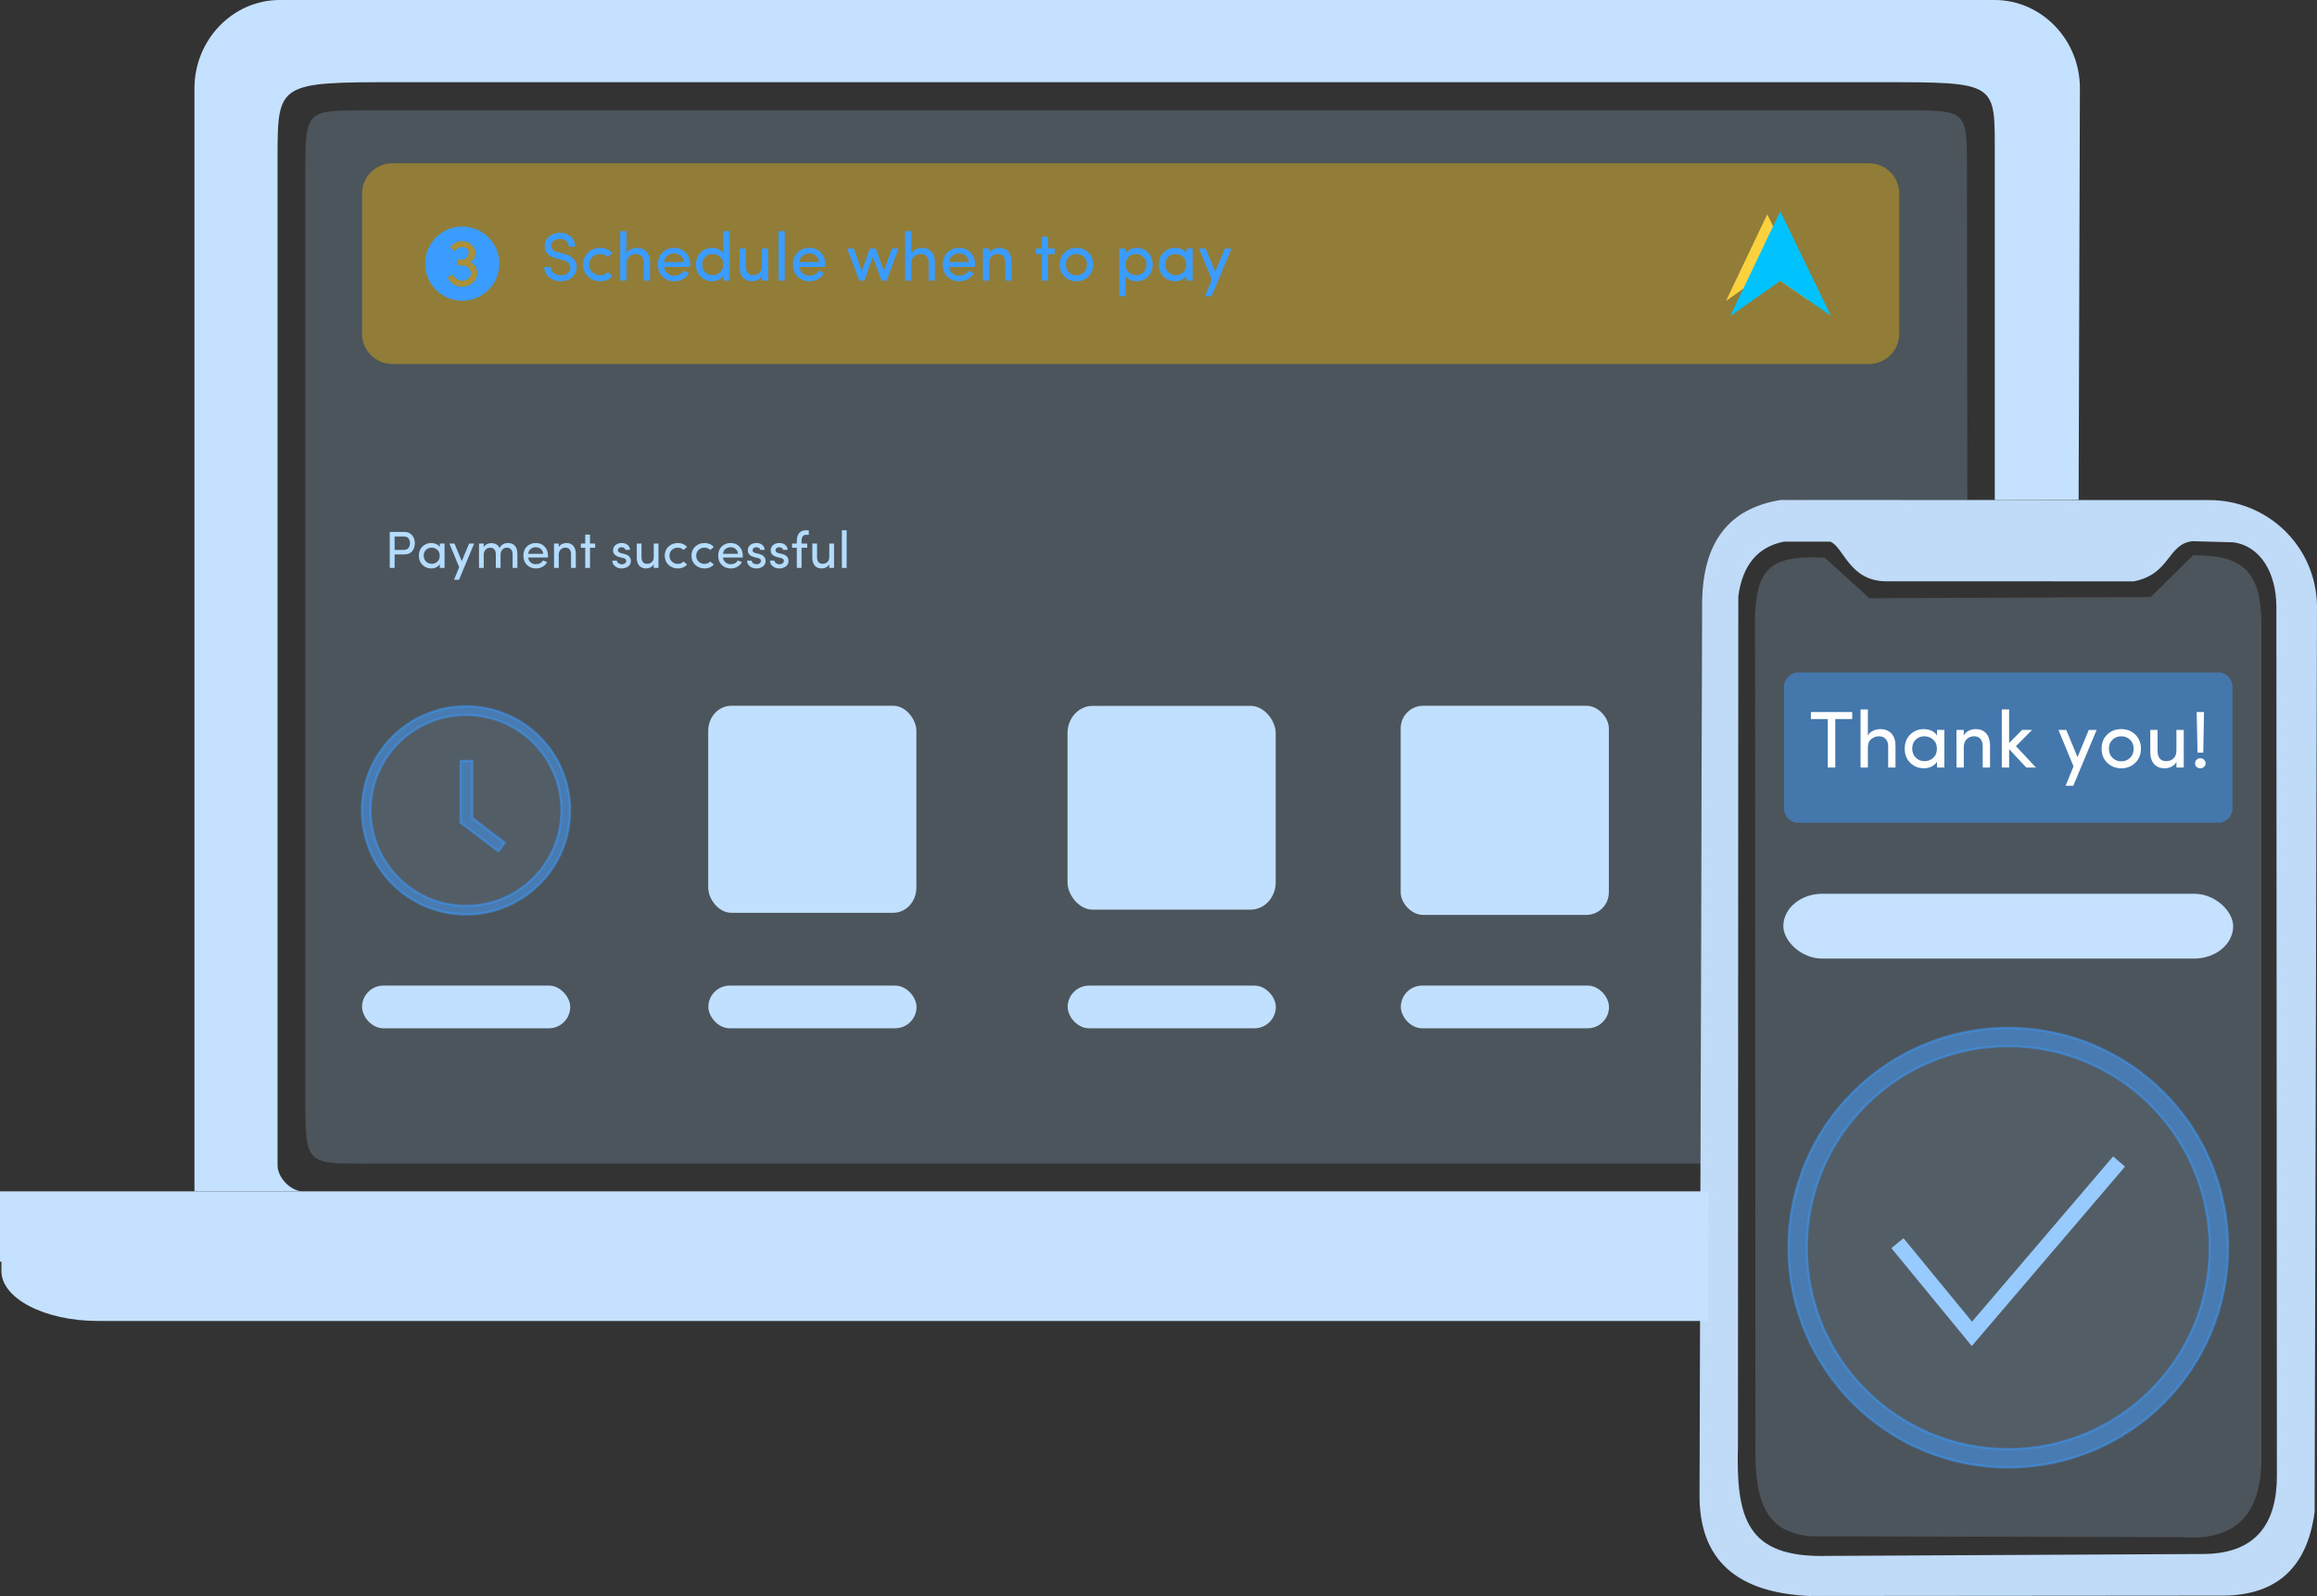 <?xml version="1.0" encoding="UTF-8"?>
<!DOCTYPE svg PUBLIC "-//W3C//DTD SVG 1.1//EN" "http://www.w3.org/Graphics/SVG/1.1/DTD/svg11.dtd">
<!-- Creator: CorelDRAW 2018 (64-Bit Evaluation Version) -->
<svg xmlns="http://www.w3.org/2000/svg" xml:space="preserve" width="200.342mm" height="137.993mm" version="1.1" style="shape-rendering:geometricPrecision; text-rendering:geometricPrecision; image-rendering:optimizeQuality; fill-rule:evenodd; clip-rule:evenodd"
viewBox="0 0 16827.78 11590.77"
 xmlns:xlink="http://www.w3.org/1999/xlink">
 <rect x="0" y="0" width="16827.78" height="11590.77" fill="#333333" stroke="none"/>
 <defs>
  <style type="text/css">
   <![CDATA[
    .str0 {stroke:#3B9CFF;stroke-width:16.8;stroke-miterlimit:22.926;stroke-opacity:0.49}
    .str1 {stroke:#97CBFF;stroke-width:113.79;stroke-miterlimit:22.926}
    .fil15 {fill:none}
    .fil10 {fill:#3B9CFF}
    .fil5 {fill:#C4E1FF}
    .fil4 {fill:#c4e1ff}
    .fil3 {fill:#c4e1ff}
    .fil11 {fill:#3B9CFF;fill-rule:nonzero}
    .fil6 {fill:#B4DCFF;fill-rule:nonzero}
    .fil7 {fill:white;fill-rule:nonzero}
    .fil12 {fill:#B4DCFF;fill-opacity:0.059}
    .fil0 {fill:#B4DCFF;fill-opacity:0.2}
    .fil9 {fill:#FBD13E;fill-rule:nonzero;fill-opacity:0.231}
    .fil8 {fill:#FBD13E;fill-opacity:0.471}
    .fil1 {fill:#3B9CFF;fill-opacity:0.49}
    .fil2 {fill:#c4e1ff;fill-opacity:0.961}
    .fil14 {fill:#00C2FF}
    .fil13 {fill:#FBD13E}
   ]]>
  </style>
 </defs>
 <g id="Layer_x0020_1">
  <g id="_2467842869232">
   <path class="fil0" d="M13253.15 4050.73c-423.39,-25.16 -491.95,105.15 -507.05,426.77l3.24 6047.92c-4.88,418.23 102.16,609.2 407.67,631.88l2689.23 6.54c436.55,31.85 588.6,-214.1 578.02,-618.79l0 -6024.16c-5.57,-379.9 -141.89,-490.35 -495.98,-487.82l-308.26 303.13 -2042.56 8.32 -324.32 -293.8z"/>
   <path class="fil1" d="M13059.49 4883.72l3051.89 0c56.23,0 102.22,45.99 102.22,102.21l0 887.5c0,56.23 -46,102.22 -102.22,102.22l-3051.89 0c-56.21,0 -102.21,-46 -102.21,-102.22l0 -887.5c0,-56.23 46,-102.21 102.21,-102.21z"/>
   <path class="fil2" d="M16003.65 11285.9l-2734.45 13.88c-584.72,14.57 -661.45,-271.71 -646.98,-804.91l2.71 -6164.92c30.21,-221.71 137.26,-357.58 331.24,-396.3l336.71 -0.15c98.08,38.78 137.7,288.99 409.06,288.26l1795.95 0.33c267.96,-53.81 242.19,-270.72 424.99,-291.61l298.17 8.24c202.6,28.94 308.98,229.14 311.66,459.17l3.81 6320.58c0.2,341.98 -148.37,565.48 -532.87,567.43zm-3068.46 -7655.22c-367.52,58.09 -581.73,295.11 -573.56,791.5l-18.21 6411.28c-11.33,507.29 282.97,731.64 791.87,757.31l2975.3 -2.5c398.16,8.42 643.74,-178.74 699.92,-608.64l17.29 -6581.97c-9.07,-439.42 -366.61,-768.35 -788.07,-765.85l-3104.53 -1.13z"/>
   <path class="fil3" d="M12403.47 9593.46l-11693.59 0c-384.81,0 -699.57,-162.97 -699.57,-362.2l0 -68.26 -10.31 0 0 -510.62 12408.81 0 -1.84 324.37 -3.5 616.7z"/>
   <path class="fil4" d="M12408.81 8652.38l-10216.37 0c-87.62,-8.21 -176.62,-101.46 -176.62,-189.49l0 -7325.88c0,-533.43 8.45,-540.14 863.56,-540.14l10759.24 0c880.25,0 848.73,-2.29 848.74,536.12l0.08 2498.25 609.07 -1.24 9.24 -2988.56c1.08,-352.81 -278.76,-641.45 -619.49,-641.45l-12454.52 0c-340.74,0 -619.49,288.64 -619.49,641.45l0 8010.94 10996.55 0z"/>
   <rect class="fil5" x="12951.86" y="6490.93" width="3267.14" height="470.77" rx="283.23" ry="235.39"/>
   <rect class="fil5" x="5143.55" y="5125.67" width="1511.91" height="1503.47" rx="167.11" ry="182.45"/>
   <rect class="fil5" x="7753.11" y="5126.22" width="1511.91" height="1480.21" rx="182.65" ry="197.54"/>
   <rect class="fil5" x="2629.53" y="7157.91" width="1511.91" height="310" rx="155.08" ry="155"/>
   <rect class="fil5" x="5144.59" y="7157.92" width="1511.91" height="309.99" rx="155.07" ry="155"/>
   <rect class="fil5" x="7754.16" y="7157.92" width="1511.91" height="309.99" rx="155.07" ry="155"/>
   <path class="fil6" d="M2934.63 3896.23l-68.59 0 0 97.48 66.57 0c14.48,-0.13 25.54,-4.61 33.25,-13.52 7.64,-8.92 11.57,-20.42 11.69,-34.65 0,-14.22 -3.66,-26.11 -10.94,-35.59 -7.58,-9.16 -18.27,-13.72 -31.99,-13.72zm-103.86 228.33l0 -261.33 104.24 0c25.85,0 45.14,7.96 58.03,23.89 13.21,15.49 19.79,34.77 19.79,58.03 0,23.33 -6.58,42.74 -19.66,58.23 -13.15,15.55 -32.56,23.33 -58.28,23.33l-68.84 0 0 97.85 -35.27 0z"/>
   <path id="1" class="fil6" d="M3176.68 4078.67c11.38,-10.62 17.07,-24.9 17.07,-42.92 0,-18.02 -5.94,-32.24 -17.76,-42.61 -11.89,-10.37 -25.86,-15.61 -41.91,-15.74 -16.12,0 -29.58,5.38 -40.46,16.13 -10.87,10.62 -16.3,24.53 -16.3,41.85 0,17.25 5.56,31.48 16.68,42.54 11.13,11.12 24.85,16.69 41.16,16.69 16.31,0 30.15,-5.32 41.53,-15.93zm51.97 45.9l-34.51 0 0 -27.18c-5.57,9.29 -13.98,16.75 -25.22,22.44 -11.26,5.69 -23.52,8.53 -36.92,8.53 -24.54,0 -45.84,-8.6 -63.85,-25.79 -17.38,-17.14 -26.11,-39.39 -26.11,-66.63 0,-27.32 8.6,-49.5 25.73,-66.51 17.19,-17.07 38.62,-25.66 64.29,-25.79 12.83,0 25.22,2.65 37.04,7.96 11.63,5.81 19.97,13.27 25.04,22.44l0 -26.62 34.51 0 0 177.13z"/>
   <polygon id="2" class="fil6" points="3443.7,3947.43 3333.71,4210.66 3297.62,4210.66 3334.79,4119.13 3263.86,3947.43 3300.71,3947.43 3353.69,4075.63 3406.86,3947.43 "/>
   <path id="3" class="fil6" d="M3635.5 4029.29l0 95.27 -34.51 0 0 -100.26c0,-14.67 -3.54,-25.98 -10.56,-34.01 -6.76,-8.35 -16.69,-12.52 -29.64,-12.52 -12.83,0 -23.96,4.36 -33.32,13.09 -9.42,8.72 -14.09,21.55 -14.09,38.43l0 95.27 -34.51 0 0 -177.13 34.51 0 0 26.93c4.11,-8.47 10.81,-15.42 20.23,-20.8 9.86,-5.38 18.84,-8.28 26.87,-8.79 34.07,-2.08 56.64,9.86 67.64,35.78 12.32,-24.59 32.68,-36.92 61.19,-36.92 22.19,0 39.07,6.82 50.57,20.55 11.82,13.46 17.76,32.81 17.76,57.97l0 102.41 -34.52 0 0 -99.88c0,-14.41 -3.6,-25.85 -10.74,-34.39 -7.71,-8.35 -18.14,-12.58 -31.23,-12.71 -13.02,-0.13 -23.9,4.55 -32.49,14.04 -8.66,9.48 -13.03,22 -13.15,37.67z"/>
   <path id="4" class="fil6" d="M3979.83 4035.49c0,7.84 -0.13,12.32 -0.38,13.59l-143.75 0c1.71,14.29 8.03,26.11 18.9,35.53 10.5,8.66 22.26,13.02 35.35,13.02 25.6,0 43.48,-9.16 53.73,-27.5 0.25,0 0.63,0.07 1.13,0.32 0.45,0.25 1.33,0.7 2.6,1.33 1.45,0.63 3.41,1.39 5.88,2.21 2.46,0.89 4.36,1.65 5.56,2.28l14.47 5.38c-7.27,14.92 -18.27,26.42 -32.99,34.51 -14.67,8.16 -30.85,12.2 -48.49,12.2 -25.35,0 -46.97,-8.53 -64.98,-25.67 -17.14,-17.14 -25.67,-39.57 -25.67,-67.2 0,-27.69 8.53,-49.88 25.54,-66.63 17.07,-16.68 38.62,-25.09 64.79,-25.22 26.16,0 47.28,8.47 63.34,25.35 16.62,16.81 24.96,39 24.96,66.5zm-51.71 -48.42c-9.86,-8.48 -22.12,-12.71 -36.66,-12.71 -14.6,0 -27.12,4.23 -37.61,12.71 -10.37,9.04 -16.44,20.8 -18.14,35.08l109.81 0c-1.71,-14.29 -7.53,-26.05 -17.39,-35.08z"/>
   <path id="5" class="fil6" d="M4058.22 4029.04l0 95.52 -34.51 0 0 -177.13 34.51 0 0 26.62c5.06,-9.86 12.64,-17.45 22.82,-22.64 10.11,-5.18 20.99,-7.77 32.56,-7.77 22.25,0 39,6.82 50.32,20.55 11.82,13.46 17.82,32.81 17.95,57.97l0 102.41 -34.51 0 0 -100.13c0,-14.92 -3.54,-26.42 -10.56,-34.45 -6.83,-8.41 -16.88,-12.58 -30.22,-12.58 -13.46,0 -24.9,4.37 -34.26,13.15 -9.42,8.72 -14.09,21.62 -14.09,38.5z"/>
   <polygon id="6" class="fil6" points="4285.04,3882.57 4285.04,3947.43 4322.21,3947.43 4322.21,3978.16 4285.04,3978.16 4285.04,4124.56 4250.52,4124.56 4250.52,3978.16 4218.66,3978.16 4218.66,3947.43 4250.52,3947.43 4250.52,3882.57 "/>
   <path id="7" class="fil6" d="M4472.47 3956.6c11.82,-8.66 26.11,-12.95 42.92,-12.95 16.75,0 30.66,4.29 41.59,12.89 11,8.59 17.26,20.86 18.71,36.79l-32.93 0c-1.02,-5.75 -4.05,-10.37 -9.11,-13.84 -5.56,-3.42 -11.69,-5.12 -18.52,-5.12 -6.76,0 -12.52,1.45 -17.19,4.37 -5.06,2.27 -8.21,6.26 -9.61,11.82 -1.33,5.56 -1.13,9.99 0.57,13.27 2.84,5.69 9.79,10.11 20.86,13.28l26.11 6.38c30.66,7.53 45.95,24.78 45.95,51.77 0,15.99 -6.64,28.89 -19.97,38.81 -13.46,9.54 -29.21,14.29 -47.22,14.29 -18.08,0 -33.76,-5.19 -47.1,-15.61 -13.34,-10.37 -20.1,-24.15 -20.35,-41.41l32.62 0c1.45,9.16 6.13,15.93 14.09,20.23 7.71,4.87 16.06,7.02 25.04,6.52 8.97,-0.51 15.93,-2.91 20.86,-7.21 4.93,-4.37 7.71,-9.61 8.35,-15.81 0.5,-6.19 -1.39,-11.12 -5.75,-14.85 -4.3,-3.74 -10.25,-6.45 -17.76,-8.16l-24.27 -5.63c-17.14,-4.62 -29.78,-11.38 -37.87,-20.42 -7.78,-9.36 -11,-21.05 -9.61,-35.14 1.33,-14.1 7.9,-25.48 19.6,-34.27z"/>
   <path id="8" class="fil6" d="M4747.96 4043.08l0 -95.65 34.51 0 0 177.13 -34.51 0 0 -26.42c-5.06,9.74 -12.64,17.26 -22.82,22.44 -10.11,5.18 -20.86,7.78 -32.24,7.78 -21.94,0 -38.81,-6.9 -50.64,-20.74 -11.82,-13.84 -17.7,-33.06 -17.57,-57.65l0 -102.53 34.51 0 0 100.07c0,14.72 3.42,26.3 10.18,34.71 6.83,8.27 17.07,12.39 30.78,12.39 13.72,0 25.1,-4.3 34.26,-12.96 9.16,-8.66 13.66,-21.49 13.53,-38.56z"/>
   <path id="9" class="fil6" d="M4923.06 3943.64c27.31,0 49.68,9.54 67.2,28.57l-26.3 21.87c-11.06,-11.12 -24.97,-16.69 -41.66,-16.69 -16.62,0 -30.78,5.38 -42.42,16.19 -11.69,10.62 -17.57,24.72 -17.57,42.36 0,17.57 5.95,31.86 17.76,42.85 11.89,11.06 26.05,16.56 42.61,16.56 16.68,0 30.47,-5.81 41.28,-17.45l26.68 22c-17.64,18.97 -39.95,28.45 -66.82,28.45 -26.93,0 -49.68,-8.53 -68.27,-25.6 -18.52,-17.33 -27.75,-39.58 -27.75,-66.82 0,-27.25 9.11,-49.44 27.25,-66.51 18.2,-17.07 40.84,-25.66 68.02,-25.79z"/>
   <path id="10" class="fil6" d="M5117.13 3943.64c27.31,0 49.68,9.54 67.2,28.57l-26.3 21.87c-11.06,-11.12 -24.97,-16.69 -41.66,-16.69 -16.62,0 -30.78,5.38 -42.42,16.19 -11.69,10.62 -17.57,24.72 -17.57,42.36 0,17.57 5.95,31.86 17.76,42.85 11.89,11.06 26.05,16.56 42.61,16.56 16.68,0 30.47,-5.81 41.28,-17.45l26.68 22c-17.64,18.97 -39.95,28.45 -66.82,28.45 -26.93,0 -49.68,-8.53 -68.27,-25.6 -18.52,-17.33 -27.75,-39.58 -27.75,-66.82 0,-27.25 9.11,-49.44 27.25,-66.51 18.2,-17.07 40.84,-25.66 68.02,-25.79z"/>
   <path id="11" class="fil6" d="M5394.58 4035.49c0,7.84 -0.13,12.32 -0.38,13.59l-143.75 0c1.71,14.29 8.03,26.11 18.9,35.53 10.5,8.66 22.26,13.02 35.35,13.02 25.6,0 43.48,-9.16 53.73,-27.5 0.25,0 0.63,0.07 1.13,0.32 0.45,0.25 1.33,0.7 2.6,1.33 1.45,0.63 3.41,1.39 5.88,2.21 2.46,0.89 4.36,1.65 5.56,2.28l14.47 5.38c-7.27,14.92 -18.27,26.42 -32.99,34.51 -14.67,8.16 -30.85,12.2 -48.49,12.2 -25.35,0 -46.97,-8.53 -64.98,-25.67 -17.14,-17.14 -25.67,-39.57 -25.67,-67.2 0,-27.69 8.53,-49.88 25.54,-66.63 17.07,-16.68 38.62,-25.09 64.79,-25.22 26.16,0 47.28,8.47 63.34,25.35 16.62,16.81 24.96,39 24.96,66.5zm-51.71 -48.42c-9.86,-8.48 -22.12,-12.71 -36.66,-12.71 -14.6,0 -27.12,4.23 -37.61,12.71 -10.37,9.04 -16.44,20.8 -18.14,35.08l109.81 0c-1.71,-14.29 -7.53,-26.05 -17.39,-35.08z"/>
   <path id="12" class="fil6" d="M5450.85 3956.6c11.82,-8.66 26.11,-12.95 42.92,-12.95 16.75,0 30.66,4.29 41.59,12.89 11,8.59 17.26,20.86 18.71,36.79l-32.93 0c-1.02,-5.75 -4.05,-10.37 -9.11,-13.84 -5.56,-3.42 -11.69,-5.12 -18.52,-5.12 -6.76,0 -12.52,1.45 -17.19,4.37 -5.06,2.27 -8.21,6.26 -9.61,11.82 -1.33,5.56 -1.13,9.99 0.57,13.27 2.84,5.69 9.79,10.11 20.86,13.28l26.11 6.38c30.66,7.53 45.95,24.78 45.95,51.77 0,15.99 -6.64,28.89 -19.97,38.81 -13.46,9.54 -29.21,14.29 -47.22,14.29 -18.08,0 -33.76,-5.19 -47.1,-15.61 -13.34,-10.37 -20.1,-24.15 -20.35,-41.41l32.62 0c1.45,9.16 6.13,15.93 14.09,20.23 7.71,4.87 16.06,7.02 25.04,6.52 8.97,-0.51 15.93,-2.91 20.86,-7.21 4.93,-4.37 7.71,-9.61 8.35,-15.81 0.5,-6.19 -1.39,-11.12 -5.75,-14.85 -4.3,-3.74 -10.25,-6.45 -17.76,-8.16l-24.27 -5.63c-17.14,-4.62 -29.78,-11.38 -37.87,-20.42 -7.78,-9.36 -11,-21.05 -9.61,-35.14 1.33,-14.1 7.9,-25.48 19.6,-34.27z"/>
   <path id="13" class="fil6" d="M5617.35 3956.6c11.82,-8.66 26.11,-12.95 42.92,-12.95 16.75,0 30.66,4.29 41.59,12.89 11,8.59 17.26,20.86 18.71,36.79l-32.93 0c-1.02,-5.75 -4.05,-10.37 -9.11,-13.84 -5.56,-3.42 -11.69,-5.12 -18.52,-5.12 -6.76,0 -12.52,1.45 -17.19,4.37 -5.06,2.27 -8.21,6.26 -9.61,11.82 -1.33,5.56 -1.13,9.99 0.57,13.27 2.84,5.69 9.79,10.11 20.86,13.28l26.11 6.38c30.66,7.53 45.95,24.78 45.95,51.77 0,15.99 -6.64,28.89 -19.97,38.81 -13.46,9.54 -29.21,14.29 -47.22,14.29 -18.08,0 -33.76,-5.19 -47.1,-15.61 -13.34,-10.37 -20.1,-24.15 -20.35,-41.41l32.62 0c1.45,9.16 6.13,15.93 14.09,20.23 7.71,4.87 16.06,7.02 25.04,6.52 8.97,-0.51 15.93,-2.91 20.86,-7.21 4.93,-4.37 7.71,-9.61 8.35,-15.81 0.5,-6.19 -1.39,-11.12 -5.75,-14.85 -4.3,-3.74 -10.25,-6.45 -17.76,-8.16l-24.27 -5.63c-17.14,-4.62 -29.78,-11.38 -37.87,-20.42 -7.78,-9.36 -11,-21.05 -9.61,-35.14 1.33,-14.1 7.9,-25.48 19.6,-34.27z"/>
   <path id="14" class="fil6" d="M5854.53 3851.1l19.34 0 0 32.99 -19.41 0c-22.18,0 -33.19,15.11 -32.93,45.39l0 17.95 40.96 0 0 30.73 -40.96 0 0 146.4 -34.51 0 0 -146.4 -34.51 0 0 -30.73 34.51 0 0 -17.95c0,-25.04 5.63,-44.32 16.94,-57.85 11.31,-13.59 28.2,-20.41 50.57,-20.54z"/>
   <path id="15" class="fil6" d="M6022.87 4043.08l0 -95.65 34.51 0 0 177.13 -34.51 0 0 -26.42c-5.06,9.74 -12.64,17.26 -22.82,22.44 -10.11,5.18 -20.86,7.78 -32.24,7.78 -21.94,0 -38.81,-6.9 -50.64,-20.74 -11.82,-13.84 -17.7,-33.06 -17.57,-57.65l0 -102.53 34.51 0 0 100.07c0,14.72 3.42,26.3 10.18,34.71 6.83,8.27 17.07,12.39 30.78,12.39 13.72,0 25.1,-4.3 34.26,-12.96 9.16,-8.66 13.66,-21.49 13.53,-38.56z"/>
   <polygon id="16" class="fil6" points="6114.47,4124.56 6114.47,3851.1 6148.98,3851.1 6148.98,4124.56 "/>
   <rect class="fil5" x="10172.83" y="5125.6" width="1511.91" height="1518.96" rx="163.65" ry="163.57"/>
   <rect class="fil5" x="10173.87" y="7157.91" width="1511.91" height="310" rx="155.07" ry="155"/>
   <polygon class="fil7" points="13152.1,5222.13 13152.1,5171.26 13452.03,5171.26 13452.03,5222.13 13329.26,5222.13 13329.26,5574.09 13274.89,5574.09 13274.89,5222.13 "/>
   <path id="1" class="fil7" d="M13565.95 5426.86l0 147.24 -53.2 0 0 -421.54 53.2 0 0 189.53c7.41,-15.2 20.07,-26.9 38.01,-34.88 17.83,-7.99 35.18,-11.99 51.93,-11.99 34.5,0 61.68,10.72 81.46,32.25 19.78,21.54 29.52,51.06 29.14,88.77l0 157.86 -53.2 0 0 -154.35c0,-22.7 -6.04,-40.15 -18.03,-52.52 -11.6,-13.35 -27.68,-19.97 -48.24,-19.97 -20.56,0 -39.17,6.53 -55.93,19.68 -16.76,13.15 -25.14,33.14 -25.14,59.93z"/>
   <path id="2" class="fil7" d="M14041.07 5503.35c17.55,-16.37 26.32,-38.39 26.32,-66.16 0,-27.78 -9.16,-49.7 -27.38,-65.68 -18.32,-15.98 -39.86,-24.07 -64.61,-24.27 -24.85,0 -45.6,8.28 -62.36,24.85 -16.77,16.37 -25.14,37.81 -25.14,64.51 0,26.6 8.58,48.52 25.72,65.58 17.15,17.15 38.29,25.73 63.44,25.73 25.14,0 46.47,-8.18 64.01,-24.55zm80.1 70.74l-53.2 0 0 -41.9c-8.58,14.32 -21.54,25.82 -38.88,34.59 -17.35,8.77 -36.24,13.15 -56.91,13.15 -37.81,0 -70.64,-13.25 -98.42,-39.75 -26.79,-26.41 -40.24,-60.71 -40.24,-102.71 0,-42.09 13.25,-76.29 39.66,-102.51 26.5,-26.31 59.54,-39.56 99.1,-39.75 19.78,0 38.88,4.09 57.1,12.28 17.93,8.96 30.79,20.46 38.59,34.59l0 -41.02 53.2 0 0 273.03z"/>
   <path id="3" class="fil7" d="M14262.56 5426.86l0 147.24 -53.2 0 0 -273.03 53.2 0 0 41.02c7.79,-15.2 19.49,-26.9 35.18,-34.88 15.59,-7.99 32.35,-11.99 50.19,-11.99 34.3,0 60.12,10.52 77.56,31.67 18.22,20.76 27.48,50.57 27.68,89.35l0 157.86 -53.2 0 0 -154.35c0,-23 -5.46,-40.73 -16.28,-53.11 -10.52,-12.95 -26.01,-19.39 -46.58,-19.39 -20.76,0 -38.39,6.72 -52.82,20.27 -14.51,13.45 -21.73,33.32 -21.73,59.34z"/>
   <polygon id="4" class="fil7" points="14591.72,5574.09 14538.52,5574.09 14538.52,5152.55 14591.72,5152.55 14591.72,5396.17 14685.95,5301.06 14758.45,5301.06 14641.42,5418.96 14786.41,5574.09 14716.16,5574.09 14591.72,5440.69 "/>
   <polygon id="5" class="fil7" points="15227.25,5301.06 15057.69,5706.81 15002.05,5706.81 15059.35,5565.71 14950.02,5301.06 15006.83,5301.06 15088.49,5498.67 15170.43,5301.06 "/>
   <path id="6" class="fil7" d="M15470.36 5503.84c17.06,-16.77 25.63,-38.79 25.63,-66.07 0,-27.38 -8.57,-49.2 -25.63,-65.58 -17.05,-16.47 -38.29,-24.75 -63.73,-24.95 -25.33,0 -46.68,8.18 -63.92,24.65 -17.44,16.56 -26.21,38.39 -26.21,65.58 0,27.09 8.58,49.11 25.63,66.07 17.06,17.05 38.39,25.53 64.02,25.53 25.73,0 47.16,-8.37 64.21,-25.23zm-63.92 76.1c-39.75,0 -73.47,-13.15 -101.34,-39.46 -27.87,-26.32 -41.8,-60.61 -41.8,-103 0,-42.38 13.74,-76.78 41.12,-103.09 27.38,-26.32 61.19,-39.37 101.53,-39.18 40.54,0 74.44,13.15 101.83,39.46 27.58,26.51 41.42,60.8 41.42,102.8 0,42 -13.84,76.2 -41.51,102.71 -27.68,26.5 -61.49,39.75 -101.25,39.75z"/>
   <path id="7" class="fil7" d="M15806.84 5448.49l0 -147.43 53.2 0 0 273.03 -53.2 0 0 -40.73c-7.79,15 -19.49,26.6 -35.18,34.59 -15.59,7.99 -32.15,11.99 -49.69,11.99 -33.82,0 -59.84,-10.62 -78.06,-31.96 -18.22,-21.34 -27.28,-50.96 -27.09,-88.87l0 -158.05 53.2 0 0 154.25c0,22.7 5.27,40.54 15.69,53.5 10.52,12.77 26.31,19.1 47.46,19.1 21.14,0 38.68,-6.63 52.81,-19.97 14.14,-13.35 21.05,-33.13 20.86,-59.44z"/>
   <path id="8" class="fil7" d="M15942.19 5543.79c0,-10.23 3.7,-18.91 11.11,-26.11 7.31,-7.21 16.27,-10.82 26.79,-10.82 10.42,0 19.59,3.51 27.18,10.52 7.7,7.01 11.5,15.79 11.5,26.41 0,10.63 -3.9,19.29 -11.78,25.92 -7.79,6.82 -16.77,10.23 -26.9,10.23 -10.14,0 -19.1,-3.31 -26.79,-9.94 -7.41,-7.02 -11.11,-15.79 -11.11,-26.21zm11.69 -372.53l53.2 0 -5.26 294.76 -41.51 0 -6.43 -294.76z"/>
   <path class="fil8" d="M2849.57 1185.48l10724.25 0c121.36,0 220.64,99.27 220.64,220.63l0 1017.17c0,121.36 -99.28,220.64 -220.64,220.64l-10724.25 0c-121.34,0 -220.63,-99.28 -220.63,-220.64l0 -1017.17c0,-121.36 99.29,-220.63 220.63,-220.63z"/>
   <path class="fil0" d="M2658.42 801.66l11186.39 -0.39c448.71,-0.02 440.53,3.89 441,449.95l2.51 2379.95 -1225.85 -0.45c-323.92,-11.78 -675.46,150.11 -700.82,694.46l-11.47 4125.61 -9691.76 0c-428.59,0 -441,3.69 -441,-449.95l0 -6749.22c0,-453.63 7.37,-449.94 441,-449.95zm191.15 383.82l10724.25 0c121.36,0 220.64,99.27 220.64,220.63l0 1017.17c0,121.36 -99.28,220.64 -220.64,220.64l-10724.25 0c-121.34,0 -220.63,-99.28 -220.63,-220.64l0 -1017.17c0,-121.36 99.29,-220.63 220.63,-220.63z"/>
   <path class="fil9" d="M3357.58 1927.32l-36.46 0 0 -43.06 36.46 0c10.97,0.33 20.7,-2.97 29.29,-9.9 8.25,-7.43 13.45,-17.32 15.67,-29.53 2.31,-12.29 0.33,-22.6 -5.78,-31.02 -7.58,-11.63 -20.04,-17.82 -37.45,-18.65 -23.18,-2.06 -42.07,7.59 -56.59,29.05l-33.09 -26.16c8.83,-15.26 21.78,-27.31 38.69,-36.22 17.58,-8.41 35.81,-12.04 54.87,-10.72 26.07,1.23 47.6,10.8 64.43,28.63 17.49,17.08 25.99,37.29 25.49,60.72 0,6.27 -1.08,12.87 -3.13,19.8 -5.95,19.39 -17.66,34.07 -35.07,43.8 16.42,6.02 29.54,17.5 39.19,34.65 9.74,17.08 13.69,34.66 11.88,52.64 -2.81,27.39 -15.93,49.99 -39.35,67.73 -23.43,17.65 -50.08,25.41 -79.86,23.17 -21.12,-1.65 -40.17,-8.49 -57.08,-20.54 -16.92,-12.13 -29.87,-27.64 -38.86,-46.69l39.1 -21.21c5.94,12.54 14.2,22.61 24.67,30.2 10.81,8.5 22.52,13.29 35.31,14.27 18.81,0.91 34.82,-3.63 47.84,-13.78 14.52,-10.64 21.95,-23.76 22.44,-39.44 0.5,-15.59 -5.53,-29.12 -18.15,-40.59 -12.54,-11.47 -27.39,-17.16 -44.47,-17.16z"/>
   <path class="fil10" d="M3357.09 1645.23c148.82,0 269.47,120.65 269.47,269.47 0,148.83 -120.64,269.47 -269.47,269.47 -148.82,0 -269.47,-120.64 -269.47,-269.47 0,-148.82 120.65,-269.47 269.47,-269.47zm0.5 282.09l-36.46 0 0 -43.06 36.46 0c10.97,0.33 20.7,-2.97 29.29,-9.9 8.25,-7.43 13.45,-17.32 15.67,-29.53 2.31,-12.29 0.33,-22.6 -5.78,-31.02 -7.58,-11.63 -20.04,-17.82 -37.45,-18.65 -23.18,-2.06 -42.07,7.59 -56.59,29.05l-33.09 -26.16c8.83,-15.26 21.78,-27.31 38.69,-36.22 17.58,-8.41 35.81,-12.04 54.87,-10.72 26.07,1.23 47.6,10.8 64.43,28.63 17.49,17.08 25.99,37.29 25.49,60.72 0,6.27 -1.08,12.87 -3.13,19.8 -5.95,19.39 -17.66,34.07 -35.07,43.8 16.42,6.02 29.54,17.5 39.19,34.65 9.74,17.08 13.69,34.66 11.88,52.64 -2.81,27.39 -15.93,49.99 -39.35,67.73 -23.43,17.65 -50.08,25.41 -79.86,23.17 -21.12,-1.65 -40.17,-8.49 -57.08,-20.54 -16.92,-12.13 -29.87,-27.64 -38.86,-46.69l39.1 -21.21c5.94,12.54 14.2,22.61 24.67,30.2 10.81,8.5 22.52,13.29 35.31,14.27 18.81,0.91 34.82,-3.63 47.84,-13.78 14.52,-10.64 21.95,-23.76 22.44,-39.44 0.5,-15.59 -5.53,-29.12 -18.15,-40.59 -12.54,-11.47 -27.39,-17.16 -44.47,-17.16z"/>
   <path class="fil11" d="M3952.64 1939.1l46.55 0c0.33,15.43 7.3,29.37 20.91,41.9 13.61,12.53 30.78,18.67 51.69,18.34 20.91,0 37.25,-4.64 49.11,-13.85 11.78,-9.21 18.84,-21.41 21.07,-36.43 2.58,-31.27 -16.84,-51.61 -58.33,-60.98l-44.22 -11.36c-55.76,-14.19 -83.63,-44.06 -83.63,-89.44 0,-28.13 10.95,-51.2 32.86,-69.12 21.07,-18.34 47.21,-27.46 78.24,-27.46 31.11,0 57.25,9.21 78.57,27.71 21.24,18.42 31.86,42.73 31.86,72.85l-46.3 0c0,-16.93 -5.97,-30.53 -18,-40.91 -12.28,-10.21 -27.3,-15.35 -45.14,-15.35 -17.75,0 -33.43,4.64 -46.88,13.93 -12.61,9.29 -18.92,21.41 -18.92,36.34 0,23.15 16.51,38.58 49.46,46.29l44.72 10.95c32.77,8.72 56.92,22.32 72.43,40.91 15.6,18.59 21.82,41.23 18.75,67.87 -3.07,26.72 -14.93,48.54 -35.5,65.71 -20.58,17.09 -47.3,25.64 -80.15,25.64 -32.86,0 -61.06,-10.12 -84.63,-30.45 -22.98,-21 -34.51,-45.39 -34.51,-73.1z"/>
   <path id="1" class="fil11" d="M4359.52 1800.21c35.84,0 65.21,12.52 88.2,37.5l-34.51 28.71c-14.52,-14.6 -32.77,-21.91 -54.68,-21.91 -21.81,0 -40.4,7.06 -55.67,21.24 -15.35,13.94 -23.07,32.44 -23.07,55.59 0,23.07 7.8,41.82 23.32,56.25 15.6,14.52 34.19,21.74 55.92,21.74 21.9,0 39.99,-7.63 54.18,-22.9l35.01 28.88c-23.15,24.89 -52.43,37.34 -87.7,37.34 -35.35,0 -65.21,-11.2 -89.61,-33.61 -24.31,-22.73 -36.42,-51.93 -36.42,-87.7 0,-35.76 11.94,-64.88 35.76,-87.28 23.9,-22.4 53.6,-33.69 89.28,-33.85z"/>
   <path id="2" class="fil11" d="M4549.94 1912.3l0 125.36 -45.31 0 0 -358.93 45.31 0 0 161.38c6.3,-12.94 17.08,-22.9 32.35,-29.7 15.19,-6.8 29.95,-10.21 44.22,-10.21 29.37,0 52.51,9.12 69.36,27.46 16.84,18.34 25.14,43.48 24.8,75.59l0 134.41 -45.3 0 0 -131.42c0,-19.34 -5.15,-34.19 -15.35,-44.73 -9.87,-11.36 -23.56,-17.01 -41.07,-17.01 -17.5,0 -33.35,5.56 -47.63,16.77 -14.27,11.2 -21.4,28.21 -21.4,51.03z"/>
   <path id="3" class="fil11" d="M5012.24 1920.76c0,10.29 -0.17,16.18 -0.5,17.84l-188.68 0c2.24,18.75 10.54,34.26 24.81,46.63 13.78,11.36 29.21,17.09 46.37,17.09 33.61,0 57.08,-12.03 70.53,-36.09 0.33,0 0.82,0.08 1.49,0.42 0.59,0.33 1.75,0.91 3.4,1.74 1.92,0.83 4.49,1.82 7.72,2.91 3.23,1.16 5.73,2.16 7.3,2.98l19 7.06c-9.54,19.58 -23.97,34.68 -43.31,45.3 -19.25,10.7 -40.49,16.02 -63.63,16.02 -33.27,0 -61.64,-11.2 -85.3,-33.69 -22.48,-22.49 -33.68,-51.93 -33.68,-88.2 0,-36.34 11.2,-65.46 33.52,-87.45 22.4,-21.91 50.69,-32.94 85.04,-33.1 34.35,0 62.06,11.11 83.14,33.27 21.82,22.07 32.77,51.19 32.77,87.28zm-67.87 -63.55c-12.94,-11.12 -29.05,-16.68 -48.12,-16.68 -19.17,0 -35.6,5.56 -49.37,16.68 -13.61,11.86 -21.57,27.3 -23.81,46.05l144.12 0c-2.24,-18.75 -9.87,-34.19 -22.81,-46.05z"/>
   <path id="4" class="fil11" d="M5230.37 1977.18c15.1,-14.1 22.65,-32.86 22.65,-56.34 0,-23.48 -7.8,-42.06 -23.32,-55.67 -15.6,-13.61 -33.85,-20.49 -54.76,-20.66 -21,0 -38.59,7.06 -52.86,21.16 -14.27,14.27 -21.4,32.69 -21.4,55.43 0,22.65 7.22,41.23 21.65,55.59 14.44,14.44 32.27,21.65 53.51,21.65 21.24,0 39.41,-7.06 54.51,-21.16zm68.45 60.48l-45.3 0 0 -35.67c-7.3,12.2 -18.34,21.98 -33.1,29.45 -14.77,7.47 -30.95,11.2 -48.62,11.2 -32.27,0 -60.15,-11.29 -83.63,-33.85 -22.49,-22.49 -33.77,-51.69 -33.77,-87.46 0,-35.84 11.2,-64.96 33.52,-87.28 22.4,-22.4 50.2,-33.69 83.47,-33.85 17.92,0 34.26,3.49 48.87,10.45 14.51,6.97 25.64,16.84 33.27,29.46l0 -161.38 45.3 0 0 358.93z"/>
   <path id="5" class="fil11" d="M5533.71 1930.71l0 -125.53 45.3 0 0 232.48 -45.3 0 0 -34.68c-6.64,12.78 -16.6,22.65 -29.95,29.46 -13.28,6.8 -27.38,10.21 -42.32,10.21 -28.79,0 -50.94,-9.05 -66.46,-27.21 -15.51,-18.18 -23.23,-43.39 -23.07,-75.67l0 -134.58 45.3 0 0 131.34c0,19.33 4.49,34.51 13.36,45.55 8.95,10.87 22.4,16.26 40.4,16.26 18.01,0 32.94,-5.64 44.97,-17.01 12.03,-11.36 17.92,-28.21 17.76,-50.62z"/>
   <polygon id="6" class="fil11" points="5653.92,2037.67 5653.92,1678.74 5699.23,1678.74 5699.23,2037.67 "/>
   <path id="7" class="fil11" d="M5993.77 1920.76c0,10.29 -0.17,16.18 -0.5,17.84l-188.68 0c2.24,18.75 10.54,34.26 24.81,46.63 13.78,11.36 29.21,17.09 46.37,17.09 33.61,0 57.08,-12.03 70.53,-36.09 0.33,0 0.82,0.08 1.49,0.42 0.59,0.33 1.75,0.91 3.4,1.74 1.92,0.83 4.49,1.82 7.72,2.91 3.23,1.16 5.73,2.16 7.3,2.98l19 7.06c-9.54,19.58 -23.97,34.68 -43.31,45.3 -19.25,10.7 -40.49,16.02 -63.63,16.02 -33.27,0 -61.64,-11.2 -85.3,-33.69 -22.48,-22.49 -33.68,-51.93 -33.68,-88.2 0,-36.34 11.2,-65.46 33.52,-87.45 22.4,-21.91 50.69,-32.94 85.04,-33.1 34.35,0 62.06,11.11 83.14,33.27 21.82,22.07 32.77,51.19 32.77,87.28zm-67.87 -63.55c-12.94,-11.12 -29.05,-16.68 -48.12,-16.68 -19.17,0 -35.6,5.56 -49.37,16.68 -13.61,11.86 -21.57,27.3 -23.81,46.05l144.12 0c-2.24,-18.75 -9.87,-34.19 -22.81,-46.05z"/>
   <polygon id="8" class="fil11" points="6525.68,1805.18 6439.65,2037.67 6402.23,2037.67 6339,1866.91 6277.77,2037.67 6240.86,2037.67 6152.32,1805.18 6200.7,1805.18 6258.77,1967.89 6317.18,1805.18 6360.91,1805.18 6419.24,1967.89 6477.32,1805.18 "/>
   <path id="9" class="fil11" d="M6619.03 1912.3l0 125.36 -45.31 0 0 -358.93 45.31 0 0 161.38c6.3,-12.94 17.08,-22.9 32.35,-29.7 15.19,-6.8 29.95,-10.21 44.22,-10.21 29.37,0 52.51,9.12 69.36,27.46 16.84,18.34 25.14,43.48 24.8,75.59l0 134.41 -45.3 0 0 -131.42c0,-19.34 -5.15,-34.19 -15.35,-44.73 -9.87,-11.36 -23.56,-17.01 -41.07,-17.01 -17.5,0 -33.35,5.56 -47.63,16.77 -14.27,11.2 -21.4,28.21 -21.4,51.03z"/>
   <path id="10" class="fil11" d="M7081.33 1920.76c0,10.29 -0.17,16.18 -0.5,17.84l-188.68 0c2.24,18.75 10.54,34.26 24.81,46.63 13.78,11.36 29.21,17.09 46.37,17.09 33.61,0 57.08,-12.03 70.53,-36.09 0.33,0 0.82,0.08 1.49,0.42 0.59,0.33 1.75,0.91 3.4,1.74 1.92,0.83 4.49,1.82 7.72,2.91 3.23,1.16 5.73,2.16 7.3,2.98l19 7.06c-9.54,19.58 -23.97,34.68 -43.31,45.3 -19.25,10.7 -40.49,16.02 -63.63,16.02 -33.27,0 -61.64,-11.2 -85.3,-33.69 -22.48,-22.49 -33.68,-51.93 -33.68,-88.2 0,-36.34 11.2,-65.46 33.52,-87.45 22.4,-21.91 50.69,-32.94 85.04,-33.1 34.35,0 62.06,11.11 83.14,33.27 21.82,22.07 32.77,51.19 32.77,87.28zm-67.87 -63.55c-12.94,-11.12 -29.05,-16.68 -48.12,-16.68 -19.17,0 -35.6,5.56 -49.37,16.68 -13.61,11.86 -21.57,27.3 -23.81,46.05l144.12 0c-2.24,-18.75 -9.87,-34.19 -22.81,-46.05z"/>
   <path id="11" class="fil11" d="M7184.21 1912.3l0 125.36 -45.31 0 0 -232.48 45.31 0 0 34.93c6.64,-12.94 16.59,-22.9 29.94,-29.7 13.28,-6.8 27.55,-10.21 42.74,-10.21 29.21,0 51.19,8.95 66.04,26.96 15.51,17.67 23.4,43.06 23.57,76.08l0 134.41 -45.31 0 0 -131.42c0,-19.59 -4.64,-34.68 -13.85,-45.22 -8.96,-11.04 -22.16,-16.51 -39.66,-16.51 -17.67,0 -32.69,5.73 -44.97,17.26 -12.36,11.45 -18.5,28.37 -18.5,50.53z"/>
   <polygon id="12" class="fil11" points="7611.25,1720.06 7611.25,1805.18 7660.04,1805.18 7660.04,1845.51 7611.25,1845.51 7611.25,2037.67 7565.96,2037.67 7565.96,1845.51 7524.13,1845.51 7524.13,1805.18 7565.96,1805.18 7565.96,1720.06 "/>
   <path id="13" class="fil11" d="M7872.52 1977.84c14.52,-14.27 21.82,-33.02 21.82,-56.25 0,-23.32 -7.3,-41.9 -21.82,-55.84 -14.51,-14.02 -32.61,-21.07 -54.26,-21.24 -21.57,0 -39.74,6.97 -54.43,20.99 -14.85,14.11 -22.32,32.69 -22.32,55.84 0,23.07 7.31,41.82 21.82,56.25 14.52,14.52 32.69,21.74 54.51,21.74 21.91,0 40.16,-7.13 54.67,-21.49zm-54.42 64.8c-33.86,0 -62.56,-11.2 -86.29,-33.61 -23.73,-22.4 -35.6,-51.61 -35.6,-87.7 0,-36.09 11.7,-65.37 35.01,-87.78 23.32,-22.4 52.11,-33.52 86.46,-33.35 34.51,0 63.39,11.2 86.7,33.6 23.49,22.57 35.27,51.77 35.27,87.53 0,35.77 -11.78,64.89 -35.35,87.46 -23.57,22.56 -52.35,33.85 -86.2,33.85z"/>
   <path id="14" class="fil11" d="M8196.44 1865.84c-14.35,14.27 -21.57,33.27 -21.57,57.08 0,23.73 7.64,42.23 22.81,55.5 15.27,13.28 33.27,19.92 54.18,19.92 20.91,0 38.75,-6.97 53.44,-20.91 13.93,-13.86 20.91,-32.11 20.91,-54.76 0,-22.65 -7.3,-41.32 -21.91,-55.83 -14.68,-14.52 -32.77,-21.91 -54.09,-22.07 -21.41,-0.17 -39.33,6.89 -53.77,21.07zm-67.37 -60.65l45.31 0 0 36.59c7.63,-13.02 18.66,-23.07 33.27,-30.03 14.27,-7.72 30.2,-11.53 47.87,-11.53 32.44,0 59.91,11.28 82.31,33.93 22.49,22.4 33.68,51.61 33.68,87.53 0,35.92 -11.11,65.05 -33.43,87.45 -22.24,22.32 -49.78,33.52 -82.56,33.52 -17.67,0 -33.85,-3.49 -48.62,-10.46 -14.69,-6.97 -25.56,-16.76 -32.52,-29.21l0 147.69 -45.31 0 0 -345.49z"/>
   <path id="15" class="fil11" d="M8593.45 1977.43c14.93,-13.94 22.4,-32.69 22.4,-56.34 0,-23.65 -7.8,-42.32 -23.32,-55.92 -15.6,-13.61 -33.93,-20.49 -55.01,-20.66 -21.16,0 -38.83,7.06 -53.1,21.16 -14.27,13.94 -21.4,32.2 -21.4,54.92 0,22.65 7.3,41.33 21.91,55.84 14.6,14.61 32.61,21.91 54.01,21.91 21.41,0 39.58,-6.97 54.51,-20.91zm68.2 60.23l-45.3 0 0 -35.67c-7.3,12.2 -18.34,21.98 -33.1,29.45 -14.77,7.47 -30.87,11.2 -48.46,11.2 -32.19,0 -60.15,-11.29 -83.79,-33.85 -22.82,-22.49 -34.27,-51.69 -34.27,-87.46 0,-35.84 11.28,-64.96 33.77,-87.28 22.57,-22.4 50.7,-33.69 84.38,-33.85 16.84,0 33.1,3.49 48.62,10.45 15.27,7.64 26.22,17.43 32.86,29.46l0 -34.93 45.3 0 0 232.48z"/>
   <polygon id="16" class="fil11" points="8943.91,1805.18 8799.55,2150.67 8752.18,2150.67 8800.96,2030.53 8707.87,1805.18 8756.24,1805.18 8825.77,1973.45 8895.54,1805.18 "/>
   <path class="fil12" d="M14585.44 7465.45c881.4,0 1595.91,714.51 1595.91,1595.91 0,881.4 -714.51,1595.91 -1595.91,1595.91 -881.4,0 -1595.91,-714.51 -1595.91,-1595.91 0,-881.4 714.51,-1595.91 1595.91,-1595.91z"/>
   <path class="fil1 str0" d="M14585.44 7465.45c881.4,0 1595.91,714.51 1595.91,1595.91 0,881.4 -714.51,1595.91 -1595.91,1595.91 -881.4,0 -1595.91,-714.51 -1595.91,-1595.91 0,-881.4 714.51,-1595.91 1595.91,-1595.91zm0 132.99c807.96,0 1462.92,654.96 1462.92,1462.92 0,807.96 -654.96,1462.92 -1462.92,1462.92 -807.96,0 -1462.92,-654.96 -1462.92,-1462.92 0,-807.96 654.96,-1462.92 1462.92,-1462.92z"/>
   <path class="fil12" d="M3384.45 5129.51c417.51,0 755.96,338.46 755.96,755.96 0,417.5 -338.45,755.96 -755.96,755.96 -417.51,0 -755.96,-338.46 -755.96,-755.96 0,-417.5 338.45,-755.96 755.96,-755.96z"/>
   <path class="fil1 str0" d="M3384.45 5129.51c417.51,0 755.96,338.46 755.96,755.96 0,417.5 -338.45,755.96 -755.96,755.96 -417.51,0 -755.96,-338.46 -755.96,-755.96 0,-417.5 338.45,-755.96 755.96,-755.96zm0 63c382.72,0 692.96,310.24 692.96,692.96 0,382.72 -310.24,692.96 -692.96,692.96 -382.72,0 -692.96,-310.24 -692.96,-692.96 0,-382.72 310.24,-692.96 692.96,-692.96z"/>
   <polygon class="fil1 str0" points="3344.73,5526.07 3430.16,5526.07 3430.16,5940.36 3666.28,6120.31 3618.66,6182.81 3344.81,5974.11 3344.88,5974.02 3344.73,5974.02 "/>
   <polygon class="fil13" points="12835.68,1973.97 12535.27,2185.62 12835.28,1556.47 13138.63,2183.57 "/>
   <polygon class="fil14" points="12930.06,2039.28 12566.47,2295.42 12929.56,1533.99 13296.7,2292.94 "/>
   <polyline class="fil15 str1" points="13780.55,9028.46 14321.51,9687.15 15390.32,8435.57 "/>
  </g>
 </g>
</svg>

